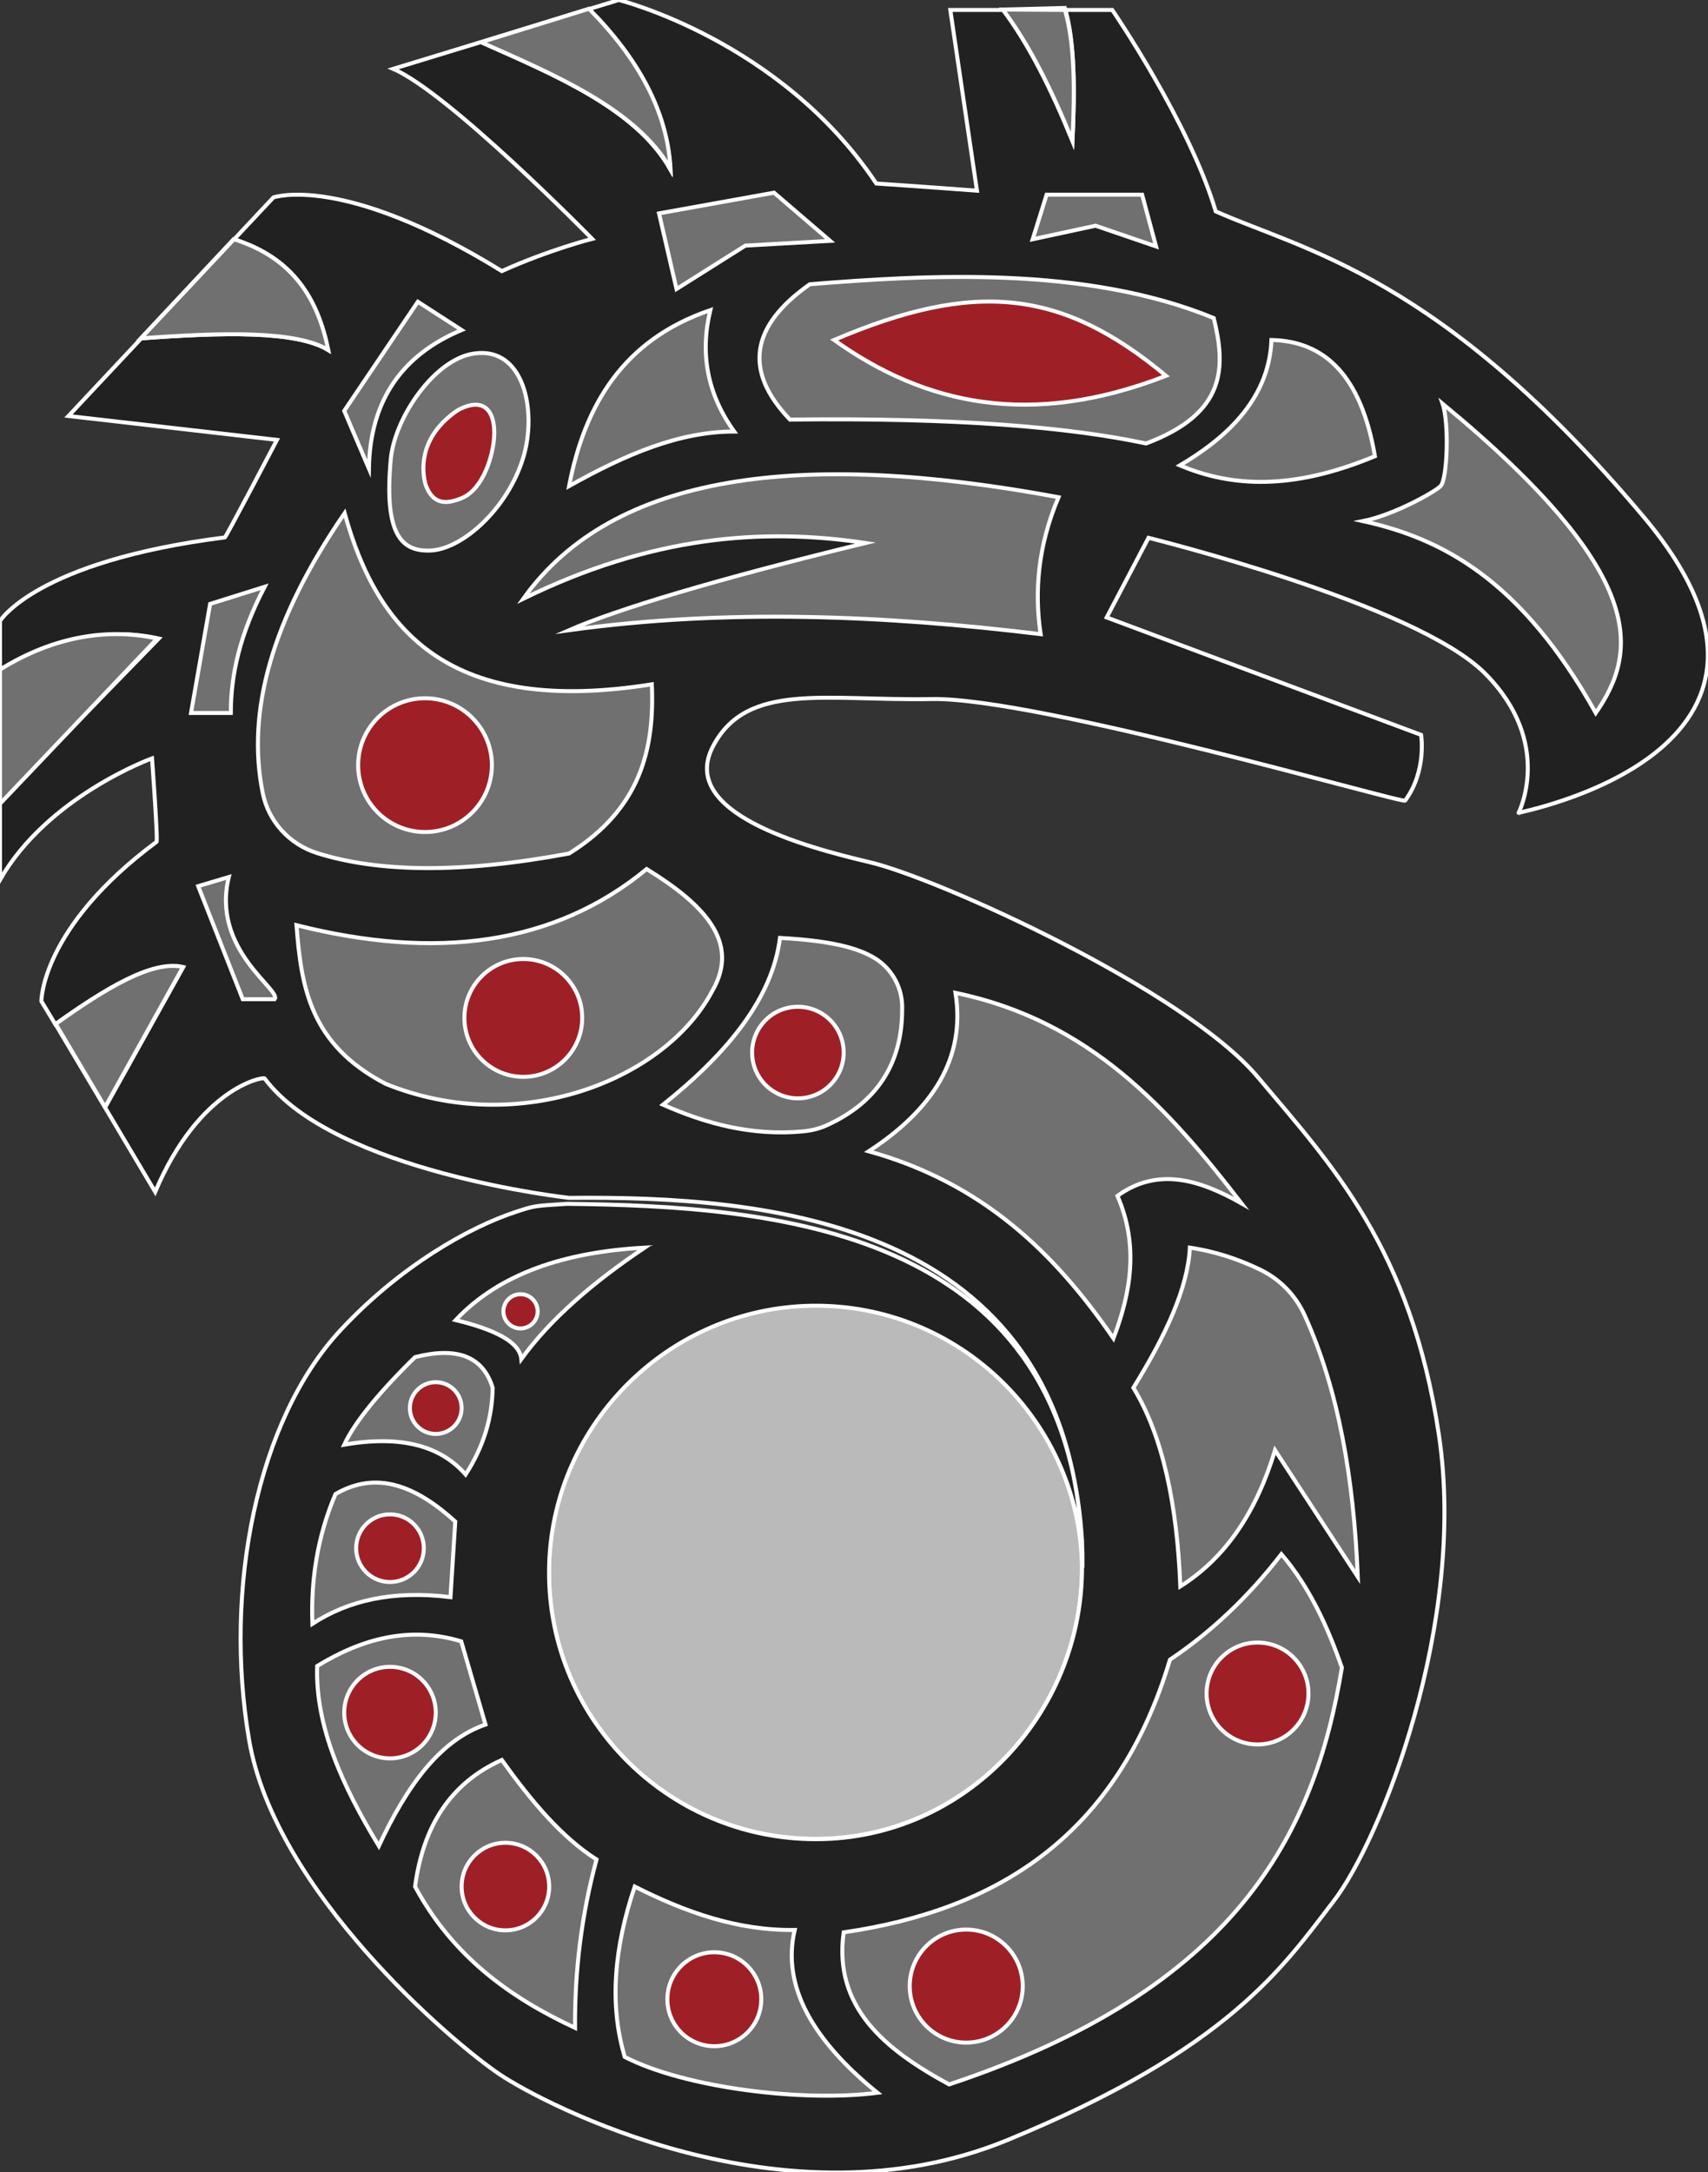 <?xml version="1.0" encoding="utf-8"?>
<!-- Generator: Adobe Illustrator 20.1.0, SVG Export Plug-In . SVG Version: 6.00 Build 0)  -->
<svg version="1.1" id="Calque_1" xmlns="http://www.w3.org/2000/svg" xmlns:xlink="http://www.w3.org/1999/xlink" x="0px" y="0px"
	 viewBox="0 0 429.2 545.6" style="enable-background:new 0 0 429.2 545.6;" xml:space="preserve">
<rect x="0" y="0" width="429.2" height="545.6" fill="#333333" stroke="none"/>
<style type="text/css">
	.st0{fill:none;stroke:#FFFFFF;stroke-width:4;stroke-miterlimit:10;}
	.st1{fill:#BABABA;stroke:#FFFFFF;stroke-miterlimit:10;}
	.st2{fill:#001514;stroke:#FFFFFF;stroke-miterlimit:10;}
	.st3{fill:#212121;stroke:#FFFFFF;stroke-miterlimit:10;}
	.st4{fill:#707070;stroke:#FFFFFF;stroke-miterlimit:10;}
	.st5{fill:#9E2026;stroke:#FFFFFF;stroke-miterlimit:10;}
</style>
<circle class="st0" cx="205" cy="394.9" r="67"/>
<path class="st1" d="M203.9,327.9c-35.6,0.6-64.8,29.3-65.9,64.9c-1.2,38.1,29.4,69.3,67.2,69.1c37.2-0.1,66.7-31.2,66.7-68.2
	C271.3,356.9,241,327.3,203.9,327.9z"/>
<path class="st2" d="M272,392.4c0-0.3,0-0.6,0-0.9c0,0.5,0,1,0,1.5C272,392.9,272,392.7,272,392.4z"/>
<path class="st2" d="M271.8,387.1c0.1,1,0.1,2,0.1,3C271.9,389.1,271.8,388.1,271.8,387.1z"/>
<path class="st2" d="M271.9,390.1c0,0.5,0,0.9,0,1.4C271.9,391.1,271.9,390.6,271.9,390.1z"/>
<path class="st2" d="M272,394.9c0-0.6,0-1.2,0-1.8c0,0.2,0,0.4,0,0.6C272,394.1,272,394.5,272,394.9z"/>
<path class="st3" d="M413,129.8c-51.1-60.7-85.5-66.9-107.5-76.7c-6.7-22.5-26-50.6-26-50.6h-40.7l6.7,45.4c0,0-14.7-1.1-25.3-1.8
	c-24-36-64.7-46.1-64.7-46.1L98.8,17.3c14,6,50,42.7,50,42.7s-10.7,2.7-22.7,8.1c-40-24.7-57.4-18.5-57.4-18.5l-51.5,54.9l52.4,6
	c0,0-13.1,25-13.1,24.5c-47.5,6-56.5,21-56.5,21v65c12-21,38.2-30.5,38.2-30.5s1.6,21.5,1.1,21c-29,21.5-28.9,40-28.9,40l3.5,5.8
	c12.5-8.9,24.3-16.1,32.1-14.3l-19.6,35.2L39,299.4c11-26,27-29,27.5-28.5c17.5,23.5,76.5,30,76.5,30c49.3-0.5,124.2,5.3,128.8,86.1
	c0,0.1,0,0.1,0,0.2c0.1,1,0.1,2,0.1,3c0,0.5,0,0.9,0,1.4c0,0.3,0,0.6,0,0.9c0,0.2,0,0.4,0,0.7c0,0.6,0,1.2,0,1.8c0-0.4,0-0.8,0-1.2
	c0,37-29.6,68.1-66.7,68.2c-37.8,0.1-68.4-31.1-67.2-69.1c1.1-35.5,30.3-64.3,65.9-64.9c37.1-0.6,67.4,29,68.1,65.8
	c0-0.2,0-0.4,0-0.6c0-0.5,0-1,0-1.5c0-0.5,0-1,0-1.4c0-1-0.1-2-0.1-3c0-0.1,0-0.1,0-0.2c-4.7-78.7-77.6-84.1-129.4-84.7
	c-8.2,0.5-8.2,0.5-12.5,1.9c-12.1,3.9-29.5,13.8-44.4,29.8c-21,22.5-29.5,65-23,103s50.8,75.8,63,84c10.7,7.2,71.5,39.5,127.5,16.5
	s69.5-43.8,82-60c11.9-15.4,33.5-70,26.5-117s-27-68-45.5-90s-80.5-50-97.5-54s-48-12.5-39.5-29s28.5-11.5,55-12s119,26.5,119,25.5
	c5.5-7.5,4-16.5,4-16.5l-79-29.5l10.5-20c0,0,67,16.5,84.5,34s8.5,35.1,8.5,35.1C380.9,204.1,463,189.2,413,129.8z M2.4,198.9
	l-0.3-30.5c13.6-8.7,26.1-10.6,37.8-8L2.4,198.9z M35.4,85l23.3-24.9c15.2,4.7,21.1,15.2,23.7,27.8C74.4,83,55.9,83.5,35.4,85z
	 M120.9,10.6l27-8.3c12.4,12.5,19.7,25.8,20.5,40.2C159.8,27.2,138.7,18.5,120.9,10.6z M269.5,35.4c-5.4-13.2-10.9-24.2-17.5-33
	L267.6,2C270.1,10.5,270.1,22.5,269.5,35.4z"/>
<path class="st2" d="M271.8,387c0,0.1,0,0.1,0,0.2C271.8,387.1,271.8,387,271.8,387z"/>
<path class="st4" d="M120.9,10.6c17.7,7.9,38.9,16.6,47.6,31.8c-0.8-14.4-8.1-27.7-20.5-40.2L120.9,10.6z"/>
<path class="st4" d="M252,2.4c6.6,8.8,12.1,19.8,17.5,33c0.6-12.9,0.6-24.4-1.9-32.9L252,2.4z"/>
<path class="st4" d="M58.8,60.1L35.4,85c20.4-1.5,38.9-2,47.1,2.9C79.9,75.3,73.9,64.9,58.8,60.1z"/>
<path class="st4" d="M0,168.2v33.7l39.5-41.5C27.7,157.8,14,159.5,0,168.2z"/>
<polygon class="st2" points="13.9,257.2 26.4,278.2 26.4,278.2 14,257.2 "/>
<path class="st4" d="M14,257.2l12.4,20.9L46,242.9C38.2,241.1,26.4,248.4,14,257.2z"/>
<path class="st4" d="M401,179.1c-18.7-33.4-38.5-43.8-58.5-48.2c7.6-1.5,17.9-7.2,19.5-8.8c1.7-1.7,2.2-15.8,0.5-20.7
	C414.6,144.4,411.6,163.8,401,179.1z"/>
<path class="st4" d="M296.5,116.9c10.3-6.1,22.4-15.8,23-31.5c13.3,0.3,22.5,8.8,26,29.2C324.6,123.3,309.3,122.3,296.5,116.9z"/>
<path class="st4" d="M288,111.4c-19.4-4.1-47.2-6.5-89.5-6c-11.8-12.3-9.8-23.6,5-34c28.8-2.3,69.2-4.8,101.5,8.5
	C308,92.1,308.3,103.8,288,111.4z"/>
<path class="st5" d="M209.6,85.4c35.2-15,57.1-12.9,83.4,9C259.1,107.6,232.4,101.7,209.6,85.4z"/>
<polygon class="st4" points="263,48.9 287,48.9 290.5,61.9 275.3,56.7 259.5,60.1 "/>
<polygon class="st4" points="165.6,53.6 194.5,48.4 208.6,60.5 187.3,61.7 170,72.6 "/>
<path class="st4" d="M86.5,103.2L105,75.8l11,7.1c-14.6,6.1-23,17.3-23.3,34.8L86.5,103.2z"/>
<path class="st4" d="M58,179.1H48l4.8-27.4l13.7-4.3C60.3,159.3,58,169.4,58,179.1z"/>
<path class="st4" d="M69,251h-8l-11.2-28.4l7.7-2.3C53,238.7,70.9,248.7,69,251z"/>
<path class="st4" d="M178.5,77.9c-2.6,10.7-0.9,20.9,6,30.5c-13.7,0-27,5.6-41.5,13.7C146.9,101.9,156.5,85.4,178.5,77.9z"/>
<path class="st4" d="M98.2,115.3c-1.8,19.3,2.9,23.2,9.8,23c8.1-0.2,19.6-10.5,23.5-23.4c3.5-11.6,0.2-27.9-12.3-26.1
	C109.3,90.1,99.2,104.8,98.2,115.3z"/>
<path class="st4" d="M143,214.4c-27.3,5.1-48,4.7-63.3-0.1c-7-2.2-12.3-8-13.7-15.2c-4.1-20.4,2.3-43.6,20.6-70.2
	c8.3,30.1,26.8,51,77.2,43C164.5,188.1,161,203.2,143,214.4z"/>
<path class="st4" d="M179,248.9c-11.8,22.4-48.5,36.9-82,23.4c-19.4-10-21.3-24.9-22.5-39.9c34.9,8.8,64.7,5.1,88-14.1
	C176.6,227,186.2,236.5,179,248.9z"/>
<path class="st4" d="M220,240.8c-4.5-2.8-11.4-4.5-24-5.2c-1.9,15.1-13.1,28.9-29.4,41.9c10.7,4.7,22.1,7.9,35.2,6.7
	c2.1-0.2,4.2-0.7,6.1-1.6c12.1-5.5,18.8-15.1,18.8-29C226.9,248.5,224.4,243.6,220,240.8z"/>
<path class="st4" d="M143,158.3c39.3-5.4,78.9-3.8,118.5,1c-1.6-10.6-0.7-22.2,4.5-34.4c-64.7-12-112-6.1-134.5,25.5
	c32.1-15.7,60-17.9,86-14C179.6,145.6,154.9,153.1,143,158.3z"/>
<path class="st4" d="M312,302.3c-10.6-6-21.1-9.2-31.2-1.9c5.4,12.4,3.4,24.2-1,35.8c-15-21.8-33.1-39.1-61.5-47
	c16.1-10.5,24.4-23.4,21.8-39.8C273.9,256.4,293.7,278.6,312,302.3z"/>
<path class="st4" d="M337.2,418.9c-3.6-10.3-8.1-20.2-15.2-28.5c-8.6,11.1-18,19.8-28,26.5c-13.3,44.3-43.4,62.9-82,68.5
	c-2.6,18.8,10.3,29.4,26.5,38.2C310.4,499.7,330.3,461.1,337.2,418.9z"/>
<path class="st4" d="M220.5,525.7c-18.7,2.4-48.3-1.2-63.5-9c-4-13.3-2.6-27.7,2.5-42.8c12.7,6.4,25.8,11.1,40.2,10.9
	C196.4,498.9,204.2,512.5,220.5,525.7z"/>
<path class="st4" d="M144.5,509.4c-16.3-7.6-30.7-17.9-40.2-35.5c2-15,8.8-26,21.8-31.8c7.3,10.2,15,19.4,23.8,25
	C146.1,481.1,144.4,495.2,144.5,509.4z"/>
<path class="st4" d="M122,433.2c-11.6,4-19.9,15.7-26.8,30.5c-9.2-15.1-16-30.2-15.5-45.2c11.3-6.9,23.2-10.1,36.2-6.2L122,433.2z"
	/>
<path class="st4" d="M113.2,401.2c-14.6-1.8-25.8,0.9-34.7,6.7c-0.4-10.9,1.2-21.8,5.8-32.6c10.5-6.1,20.4-1.9,30.1,6.9L113.2,401.2
	z"/>
<path class="st4" d="M117,370.4c-6.2-7.1-16-10-30.5-7.5c2.6-5.6,8.7-13.1,17.8-22c10.3-2.6,17-0.4,19.5,7.7
	C123.7,356,121.6,363.3,117,370.4z"/>
<path class="st4" d="M162,313.4c-12.8,8.6-23.6,17.8-31,28c-0.4-4.3-6.6-7.4-16.5-9.8C125.5,319.9,141.9,314.5,162,313.4z"/>
<path class="st4" d="M284.8,348.6c8-12.9,13.7-25,14.2-35.2c6,0.9,11.8,2.7,17.6,5.5c5,2.4,8.9,6.4,11.2,11.4
	c8.6,18.9,12.4,41.3,13.4,65.8l-20.8-31.8c-4.6,15.2-12.2,26.9-23.8,34.2C295.8,378,292.2,360.7,284.8,348.6z"/>
<path class="st5" d="M115.1,103c6.4-3.4,9.2,0.1,9.1,6c-0.1,5.1-2.7,13.8-8.1,16.1c-3.6,1.5-7.3,2-9.2-3.5
	C105.6,116.6,106.3,108.9,115.1,103z"/>
<circle class="st5" cx="106.8" cy="192.2" r="16.8"/>
<circle class="st5" cx="131.5" cy="255.7" r="14.8"/>
<circle class="st5" cx="200.5" cy="264.4" r="11.5"/>
<circle class="st5" cx="316" cy="425.4" r="12.8"/>
<circle class="st5" cx="242.8" cy="498.9" r="14.2"/>
<circle class="st5" cx="179.5" cy="502.2" r="11.8"/>
<circle class="st5" cx="127" cy="473.9" r="11"/>
<circle class="st5" cx="98" cy="430.2" r="11.5"/>
<circle class="st5" cx="98" cy="388.9" r="8.5"/>
<circle class="st5" cx="109.5" cy="353.7" r="6.5"/>
<circle class="st5" cx="130.8" cy="329.4" r="4.3"/>
</svg>

